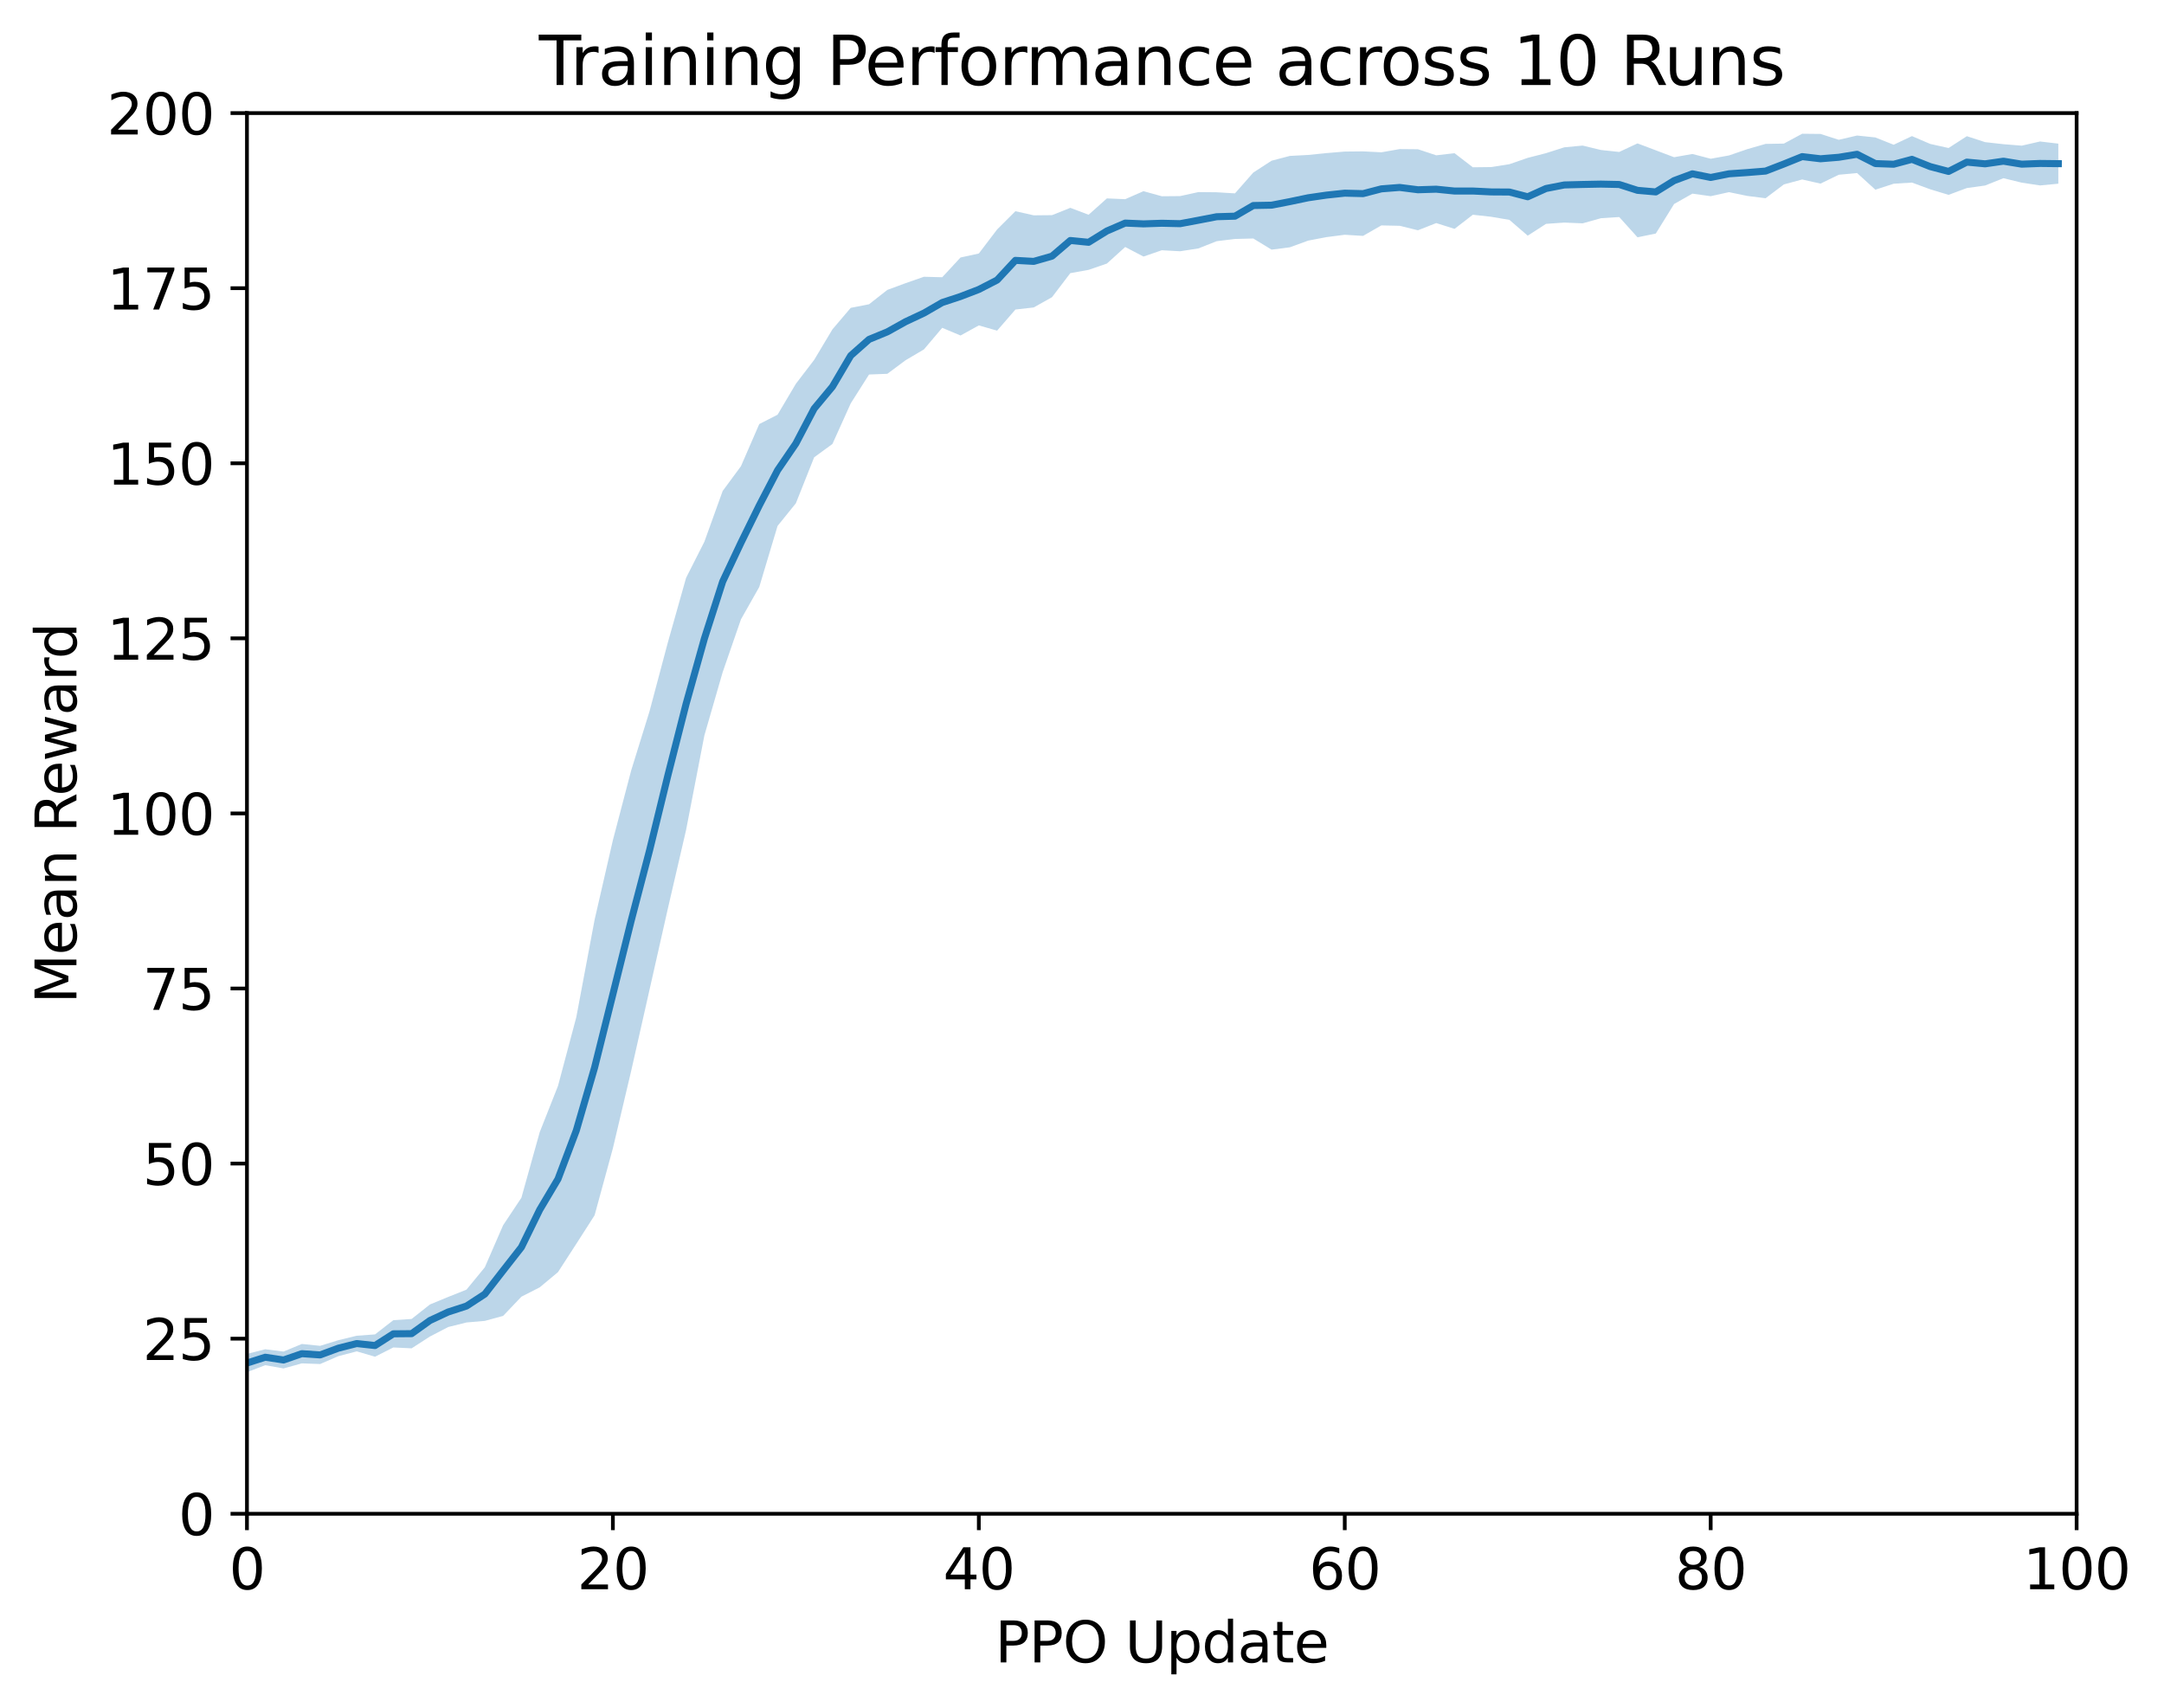 <?xml version="1.0" encoding="utf-8" standalone="no"?>
<!DOCTYPE svg PUBLIC "-//W3C//DTD SVG 1.1//EN"
  "http://www.w3.org/Graphics/SVG/1.1/DTD/svg11.dtd">
<svg height="364.549pt" version="1.1" viewBox="0 0 461.971 364.549" width="461.971pt" xmlns="http://www.w3.org/2000/svg" xmlns:xlink="http://www.w3.org/1999/xlink">
 <defs>
  <style type="text/css">*{stroke-linecap:butt;stroke-linejoin:round;}</style>
 </defs>
 <g id="figure_1">
  <g id="patch_1">
   <path d="M 0 364.549 
L 461.971 364.549 
L 461.971 0 
L 0 0 
z
" style="fill:#ffffff;"/>
  </g>
  <g id="axes_1">
   <g id="patch_2">
    <path d="M 52.719 323.122 
L 443.319 323.122 
L 443.319 24.142 
L 52.719 24.142 
z
" style="fill:#ffffff;"/>
   </g>
   <g id="PolyCollection_1">
    <path clip-path="url(#p76eb157db8)" d="M 52.719 292.901 
L 52.719 289.005 
L 56.625 288.013 
L 60.531 288.502 
L 64.437 286.881 
L 68.343 287.28 
L 72.249 286.073 
L 76.155 285.125 
L 80.061 284.839 
L 83.967 281.803 
L 87.873 281.545 
L 91.779 278.453 
L 95.685 276.84 
L 99.591 275.278 
L 103.497 270.52 
L 107.403 261.542 
L 111.309 255.669 
L 115.215 241.68 
L 119.121 231.799 
L 123.027 217.134 
L 126.933 196.344 
L 130.839 179.348 
L 134.745 164.46 
L 138.651 151.862 
L 142.557 137.196 
L 146.463 123.358 
L 150.369 115.641 
L 154.275 104.803 
L 158.181 99.512 
L 162.087 90.52 
L 165.993 88.525 
L 169.899 81.926 
L 173.805 76.828 
L 177.711 70.301 
L 181.617 65.71 
L 185.523 64.948 
L 189.429 61.882 
L 193.335 60.442 
L 197.241 59.078 
L 201.147 59.18 
L 205.053 54.964 
L 208.959 54.114 
L 212.865 48.98 
L 216.771 45.083 
L 220.677 45.964 
L 224.583 45.925 
L 228.489 44.364 
L 232.395 45.839 
L 236.301 42.352 
L 240.207 42.517 
L 244.113 40.809 
L 248.019 41.893 
L 251.925 41.859 
L 255.831 41.002 
L 259.737 41.041 
L 263.643 41.278 
L 267.549 36.836 
L 271.455 34.306 
L 275.361 33.283 
L 279.267 33.076 
L 283.173 32.681 
L 287.079 32.354 
L 290.985 32.312 
L 294.891 32.512 
L 298.797 31.823 
L 302.703 31.858 
L 306.609 33.151 
L 310.515 32.703 
L 314.421 35.709 
L 318.327 35.661 
L 322.233 35.046 
L 326.139 33.698 
L 330.045 32.693 
L 333.951 31.445 
L 337.857 31.075 
L 341.763 32.016 
L 345.669 32.435 
L 349.575 30.608 
L 353.481 32.085 
L 357.387 33.56 
L 361.293 32.866 
L 365.199 33.885 
L 369.105 33.183 
L 373.011 31.839 
L 376.917 30.718 
L 380.823 30.651 
L 384.729 28.548 
L 388.635 28.588 
L 392.541 29.841 
L 396.447 28.93 
L 400.353 29.339 
L 404.259 30.897 
L 408.165 29.051 
L 412.071 30.724 
L 415.977 31.594 
L 419.883 29.071 
L 423.789 30.342 
L 427.695 30.778 
L 431.601 31.095 
L 435.507 30.199 
L 439.413 30.661 
L 439.413 39.212 
L 439.413 39.212 
L 435.507 39.581 
L 431.601 38.99 
L 427.695 38.037 
L 423.789 39.599 
L 419.883 40.141 
L 415.977 41.594 
L 412.071 40.405 
L 408.165 38.974 
L 404.259 39.218 
L 400.353 40.495 
L 396.447 36.936 
L 392.541 37.302 
L 388.635 39.195 
L 384.729 38.311 
L 380.823 39.365 
L 376.917 42.315 
L 373.011 41.822 
L 369.105 41.016 
L 365.199 41.878 
L 361.293 41.336 
L 357.387 43.548 
L 353.481 49.852 
L 349.575 50.653 
L 345.669 46.326 
L 341.763 46.581 
L 337.857 47.674 
L 333.951 47.511 
L 330.045 47.784 
L 326.139 50.308 
L 322.233 46.935 
L 318.327 46.273 
L 314.421 45.836 
L 310.515 48.854 
L 306.609 47.616 
L 302.703 49.154 
L 298.797 48.197 
L 294.891 48.115 
L 290.985 50.354 
L 287.079 50.112 
L 283.173 50.616 
L 279.267 51.36 
L 275.361 52.788 
L 271.455 53.287 
L 267.549 50.907 
L 263.643 51.009 
L 259.737 51.483 
L 255.831 53.029 
L 251.925 53.633 
L 248.019 53.417 
L 244.113 54.764 
L 240.207 52.722 
L 236.301 56.259 
L 232.395 57.601 
L 228.489 58.307 
L 224.583 63.437 
L 220.677 65.628 
L 216.771 66.073 
L 212.865 70.578 
L 208.959 69.461 
L 205.053 71.616 
L 201.147 69.974 
L 197.241 74.585 
L 193.335 76.887 
L 189.429 79.794 
L 185.523 79.942 
L 181.617 86.101 
L 177.711 94.767 
L 173.805 97.622 
L 169.899 107.434 
L 165.993 112.268 
L 162.087 125.297 
L 158.181 132.205 
L 154.275 143.484 
L 150.369 157 
L 146.463 177.178 
L 142.557 194.018 
L 138.651 211.311 
L 134.745 228.59 
L 130.839 245.115 
L 126.933 259.417 
L 123.027 265.511 
L 119.121 271.544 
L 115.215 274.8 
L 111.309 276.789 
L 107.403 280.893 
L 103.497 281.954 
L 99.591 282.291 
L 95.685 283.265 
L 91.779 285.293 
L 87.873 287.813 
L 83.967 287.627 
L 80.061 289.602 
L 76.155 288.458 
L 72.249 289.48 
L 68.343 291.164 
L 64.437 291.022 
L 60.531 292.104 
L 56.625 291.411 
L 52.719 292.901 
z
" style="fill:#1f77b4;fill-opacity:0.3;"/>
   </g>
   <g id="matplotlib.axis_1">
    <g id="xtick_1">
     <g id="line2d_1">
      <defs>
       <path d="M 0 0 
L 0 3.5 
" id="me68368c690" style="stroke:#000000;stroke-width:0.8;"/>
      </defs>
      <g>
       <use style="stroke:#000000;stroke-width:0.8;" x="52.719" xlink:href="#me68368c690" y="323.122"/>
      </g>
     </g>
     <g id="text_1">
      <!-- 0 -->
      <g transform="translate(48.901 339.24)scale(0.12 -0.12)">
       <defs>
        <path d="M 2034 4250 
Q 1547 4250 1301 3770 
Q 1056 3291 1056 2328 
Q 1056 1369 1301 889 
Q 1547 409 2034 409 
Q 2525 409 2770 889 
Q 3016 1369 3016 2328 
Q 3016 3291 2770 3770 
Q 2525 4250 2034 4250 
z
M 2034 4750 
Q 2819 4750 3233 4129 
Q 3647 3509 3647 2328 
Q 3647 1150 3233 529 
Q 2819 -91 2034 -91 
Q 1250 -91 836 529 
Q 422 1150 422 2328 
Q 422 3509 836 4129 
Q 1250 4750 2034 4750 
z
" id="DejaVuSans-30" transform="scale(0.016)"/>
       </defs>
       <use xlink:href="#DejaVuSans-30"/>
      </g>
     </g>
    </g>
    <g id="xtick_2">
     <g id="line2d_2">
      <g>
       <use style="stroke:#000000;stroke-width:0.8;" x="130.839" xlink:href="#me68368c690" y="323.122"/>
      </g>
     </g>
     <g id="text_2">
      <!-- 20 -->
      <g transform="translate(123.204 339.24)scale(0.12 -0.12)">
       <defs>
        <path d="M 1228 531 
L 3431 531 
L 3431 0 
L 469 0 
L 469 531 
Q 828 903 1448 1529 
Q 2069 2156 2228 2338 
Q 2531 2678 2651 2914 
Q 2772 3150 2772 3378 
Q 2772 3750 2511 3984 
Q 2250 4219 1831 4219 
Q 1534 4219 1204 4116 
Q 875 4013 500 3803 
L 500 4441 
Q 881 4594 1212 4672 
Q 1544 4750 1819 4750 
Q 2544 4750 2975 4387 
Q 3406 4025 3406 3419 
Q 3406 3131 3298 2873 
Q 3191 2616 2906 2266 
Q 2828 2175 2409 1742 
Q 1991 1309 1228 531 
z
" id="DejaVuSans-32" transform="scale(0.016)"/>
       </defs>
       <use xlink:href="#DejaVuSans-32"/>
       <use x="63.623" xlink:href="#DejaVuSans-30"/>
      </g>
     </g>
    </g>
    <g id="xtick_3">
     <g id="line2d_3">
      <g>
       <use style="stroke:#000000;stroke-width:0.8;" x="208.959" xlink:href="#me68368c690" y="323.122"/>
      </g>
     </g>
     <g id="text_3">
      <!-- 40 -->
      <g transform="translate(201.324 339.24)scale(0.12 -0.12)">
       <defs>
        <path d="M 2419 4116 
L 825 1625 
L 2419 1625 
L 2419 4116 
z
M 2253 4666 
L 3047 4666 
L 3047 1625 
L 3713 1625 
L 3713 1100 
L 3047 1100 
L 3047 0 
L 2419 0 
L 2419 1100 
L 313 1100 
L 313 1709 
L 2253 4666 
z
" id="DejaVuSans-34" transform="scale(0.016)"/>
       </defs>
       <use xlink:href="#DejaVuSans-34"/>
       <use x="63.623" xlink:href="#DejaVuSans-30"/>
      </g>
     </g>
    </g>
    <g id="xtick_4">
     <g id="line2d_4">
      <g>
       <use style="stroke:#000000;stroke-width:0.8;" x="287.079" xlink:href="#me68368c690" y="323.122"/>
      </g>
     </g>
     <g id="text_4">
      <!-- 60 -->
      <g transform="translate(279.444 339.24)scale(0.12 -0.12)">
       <defs>
        <path d="M 2113 2584 
Q 1688 2584 1439 2293 
Q 1191 2003 1191 1497 
Q 1191 994 1439 701 
Q 1688 409 2113 409 
Q 2538 409 2786 701 
Q 3034 994 3034 1497 
Q 3034 2003 2786 2293 
Q 2538 2584 2113 2584 
z
M 3366 4563 
L 3366 3988 
Q 3128 4100 2886 4159 
Q 2644 4219 2406 4219 
Q 1781 4219 1451 3797 
Q 1122 3375 1075 2522 
Q 1259 2794 1537 2939 
Q 1816 3084 2150 3084 
Q 2853 3084 3261 2657 
Q 3669 2231 3669 1497 
Q 3669 778 3244 343 
Q 2819 -91 2113 -91 
Q 1303 -91 875 529 
Q 447 1150 447 2328 
Q 447 3434 972 4092 
Q 1497 4750 2381 4750 
Q 2619 4750 2861 4703 
Q 3103 4656 3366 4563 
z
" id="DejaVuSans-36" transform="scale(0.016)"/>
       </defs>
       <use xlink:href="#DejaVuSans-36"/>
       <use x="63.623" xlink:href="#DejaVuSans-30"/>
      </g>
     </g>
    </g>
    <g id="xtick_5">
     <g id="line2d_5">
      <g>
       <use style="stroke:#000000;stroke-width:0.8;" x="365.199" xlink:href="#me68368c690" y="323.122"/>
      </g>
     </g>
     <g id="text_5">
      <!-- 80 -->
      <g transform="translate(357.564 339.24)scale(0.12 -0.12)">
       <defs>
        <path d="M 2034 2216 
Q 1584 2216 1326 1975 
Q 1069 1734 1069 1313 
Q 1069 891 1326 650 
Q 1584 409 2034 409 
Q 2484 409 2743 651 
Q 3003 894 3003 1313 
Q 3003 1734 2745 1975 
Q 2488 2216 2034 2216 
z
M 1403 2484 
Q 997 2584 770 2862 
Q 544 3141 544 3541 
Q 544 4100 942 4425 
Q 1341 4750 2034 4750 
Q 2731 4750 3128 4425 
Q 3525 4100 3525 3541 
Q 3525 3141 3298 2862 
Q 3072 2584 2669 2484 
Q 3125 2378 3379 2068 
Q 3634 1759 3634 1313 
Q 3634 634 3220 271 
Q 2806 -91 2034 -91 
Q 1263 -91 848 271 
Q 434 634 434 1313 
Q 434 1759 690 2068 
Q 947 2378 1403 2484 
z
M 1172 3481 
Q 1172 3119 1398 2916 
Q 1625 2713 2034 2713 
Q 2441 2713 2670 2916 
Q 2900 3119 2900 3481 
Q 2900 3844 2670 4047 
Q 2441 4250 2034 4250 
Q 1625 4250 1398 4047 
Q 1172 3844 1172 3481 
z
" id="DejaVuSans-38" transform="scale(0.016)"/>
       </defs>
       <use xlink:href="#DejaVuSans-38"/>
       <use x="63.623" xlink:href="#DejaVuSans-30"/>
      </g>
     </g>
    </g>
    <g id="xtick_6">
     <g id="line2d_6">
      <g>
       <use style="stroke:#000000;stroke-width:0.8;" x="443.319" xlink:href="#me68368c690" y="323.122"/>
      </g>
     </g>
     <g id="text_6">
      <!-- 100 -->
      <g transform="translate(431.866 339.24)scale(0.12 -0.12)">
       <defs>
        <path d="M 794 531 
L 1825 531 
L 1825 4091 
L 703 3866 
L 703 4441 
L 1819 4666 
L 2450 4666 
L 2450 531 
L 3481 531 
L 3481 0 
L 794 0 
L 794 531 
z
" id="DejaVuSans-31" transform="scale(0.016)"/>
       </defs>
       <use xlink:href="#DejaVuSans-31"/>
       <use x="63.623" xlink:href="#DejaVuSans-30"/>
       <use x="127.246" xlink:href="#DejaVuSans-30"/>
      </g>
     </g>
    </g>
    <g id="text_7">
     <!-- PPO Update -->
     <g transform="translate(212.423 354.854)scale(0.12 -0.12)">
      <defs>
       <path d="M 1259 4147 
L 1259 2394 
L 2053 2394 
Q 2494 2394 2734 2622 
Q 2975 2850 2975 3272 
Q 2975 3691 2734 3919 
Q 2494 4147 2053 4147 
L 1259 4147 
z
M 628 4666 
L 2053 4666 
Q 2838 4666 3239 4311 
Q 3641 3956 3641 3272 
Q 3641 2581 3239 2228 
Q 2838 1875 2053 1875 
L 1259 1875 
L 1259 0 
L 628 0 
L 628 4666 
z
" id="DejaVuSans-50" transform="scale(0.016)"/>
       <path d="M 2522 4238 
Q 1834 4238 1429 3725 
Q 1025 3213 1025 2328 
Q 1025 1447 1429 934 
Q 1834 422 2522 422 
Q 3209 422 3611 934 
Q 4013 1447 4013 2328 
Q 4013 3213 3611 3725 
Q 3209 4238 2522 4238 
z
M 2522 4750 
Q 3503 4750 4090 4092 
Q 4678 3434 4678 2328 
Q 4678 1225 4090 567 
Q 3503 -91 2522 -91 
Q 1538 -91 948 565 
Q 359 1222 359 2328 
Q 359 3434 948 4092 
Q 1538 4750 2522 4750 
z
" id="DejaVuSans-4f" transform="scale(0.016)"/>
       <path id="DejaVuSans-20" transform="scale(0.016)"/>
       <path d="M 556 4666 
L 1191 4666 
L 1191 1831 
Q 1191 1081 1462 751 
Q 1734 422 2344 422 
Q 2950 422 3222 751 
Q 3494 1081 3494 1831 
L 3494 4666 
L 4128 4666 
L 4128 1753 
Q 4128 841 3676 375 
Q 3225 -91 2344 -91 
Q 1459 -91 1007 375 
Q 556 841 556 1753 
L 556 4666 
z
" id="DejaVuSans-55" transform="scale(0.016)"/>
       <path d="M 1159 525 
L 1159 -1331 
L 581 -1331 
L 581 3500 
L 1159 3500 
L 1159 2969 
Q 1341 3281 1617 3432 
Q 1894 3584 2278 3584 
Q 2916 3584 3314 3078 
Q 3713 2572 3713 1747 
Q 3713 922 3314 415 
Q 2916 -91 2278 -91 
Q 1894 -91 1617 61 
Q 1341 213 1159 525 
z
M 3116 1747 
Q 3116 2381 2855 2742 
Q 2594 3103 2138 3103 
Q 1681 3103 1420 2742 
Q 1159 2381 1159 1747 
Q 1159 1113 1420 752 
Q 1681 391 2138 391 
Q 2594 391 2855 752 
Q 3116 1113 3116 1747 
z
" id="DejaVuSans-70" transform="scale(0.016)"/>
       <path d="M 2906 2969 
L 2906 4863 
L 3481 4863 
L 3481 0 
L 2906 0 
L 2906 525 
Q 2725 213 2448 61 
Q 2172 -91 1784 -91 
Q 1150 -91 751 415 
Q 353 922 353 1747 
Q 353 2572 751 3078 
Q 1150 3584 1784 3584 
Q 2172 3584 2448 3432 
Q 2725 3281 2906 2969 
z
M 947 1747 
Q 947 1113 1208 752 
Q 1469 391 1925 391 
Q 2381 391 2643 752 
Q 2906 1113 2906 1747 
Q 2906 2381 2643 2742 
Q 2381 3103 1925 3103 
Q 1469 3103 1208 2742 
Q 947 2381 947 1747 
z
" id="DejaVuSans-64" transform="scale(0.016)"/>
       <path d="M 2194 1759 
Q 1497 1759 1228 1600 
Q 959 1441 959 1056 
Q 959 750 1161 570 
Q 1363 391 1709 391 
Q 2188 391 2477 730 
Q 2766 1069 2766 1631 
L 2766 1759 
L 2194 1759 
z
M 3341 1997 
L 3341 0 
L 2766 0 
L 2766 531 
Q 2569 213 2275 61 
Q 1981 -91 1556 -91 
Q 1019 -91 701 211 
Q 384 513 384 1019 
Q 384 1609 779 1909 
Q 1175 2209 1959 2209 
L 2766 2209 
L 2766 2266 
Q 2766 2663 2505 2880 
Q 2244 3097 1772 3097 
Q 1472 3097 1187 3025 
Q 903 2953 641 2809 
L 641 3341 
Q 956 3463 1253 3523 
Q 1550 3584 1831 3584 
Q 2591 3584 2966 3190 
Q 3341 2797 3341 1997 
z
" id="DejaVuSans-61" transform="scale(0.016)"/>
       <path d="M 1172 4494 
L 1172 3500 
L 2356 3500 
L 2356 3053 
L 1172 3053 
L 1172 1153 
Q 1172 725 1289 603 
Q 1406 481 1766 481 
L 2356 481 
L 2356 0 
L 1766 0 
Q 1100 0 847 248 
Q 594 497 594 1153 
L 594 3053 
L 172 3053 
L 172 3500 
L 594 3500 
L 594 4494 
L 1172 4494 
z
" id="DejaVuSans-74" transform="scale(0.016)"/>
       <path d="M 3597 1894 
L 3597 1613 
L 953 1613 
Q 991 1019 1311 708 
Q 1631 397 2203 397 
Q 2534 397 2845 478 
Q 3156 559 3463 722 
L 3463 178 
Q 3153 47 2828 -22 
Q 2503 -91 2169 -91 
Q 1331 -91 842 396 
Q 353 884 353 1716 
Q 353 2575 817 3079 
Q 1281 3584 2069 3584 
Q 2775 3584 3186 3129 
Q 3597 2675 3597 1894 
z
M 3022 2063 
Q 3016 2534 2758 2815 
Q 2500 3097 2075 3097 
Q 1594 3097 1305 2825 
Q 1016 2553 972 2059 
L 3022 2063 
z
" id="DejaVuSans-65" transform="scale(0.016)"/>
      </defs>
      <use xlink:href="#DejaVuSans-50"/>
      <use x="60.303" xlink:href="#DejaVuSans-50"/>
      <use x="120.605" xlink:href="#DejaVuSans-4f"/>
      <use x="199.316" xlink:href="#DejaVuSans-20"/>
      <use x="231.104" xlink:href="#DejaVuSans-55"/>
      <use x="304.297" xlink:href="#DejaVuSans-70"/>
      <use x="367.773" xlink:href="#DejaVuSans-64"/>
      <use x="431.25" xlink:href="#DejaVuSans-61"/>
      <use x="492.529" xlink:href="#DejaVuSans-74"/>
      <use x="531.738" xlink:href="#DejaVuSans-65"/>
     </g>
    </g>
   </g>
   <g id="matplotlib.axis_2">
    <g id="ytick_1">
     <g id="line2d_7">
      <defs>
       <path d="M 0 0 
L -3.5 0 
" id="m2da73f5de4" style="stroke:#000000;stroke-width:0.8;"/>
      </defs>
      <g>
       <use style="stroke:#000000;stroke-width:0.8;" x="52.719" xlink:href="#m2da73f5de4" y="323.122"/>
      </g>
     </g>
     <g id="text_8">
      <!-- 0 -->
      <g transform="translate(38.084 327.681)scale(0.12 -0.12)">
       <use xlink:href="#DejaVuSans-30"/>
      </g>
     </g>
    </g>
    <g id="ytick_2">
     <g id="line2d_8">
      <g>
       <use style="stroke:#000000;stroke-width:0.8;" x="52.719" xlink:href="#m2da73f5de4" y="285.749"/>
      </g>
     </g>
     <g id="text_9">
      <!-- 25 -->
      <g transform="translate(30.449 290.308)scale(0.12 -0.12)">
       <defs>
        <path d="M 691 4666 
L 3169 4666 
L 3169 4134 
L 1269 4134 
L 1269 2991 
Q 1406 3038 1543 3061 
Q 1681 3084 1819 3084 
Q 2600 3084 3056 2656 
Q 3513 2228 3513 1497 
Q 3513 744 3044 326 
Q 2575 -91 1722 -91 
Q 1428 -91 1123 -41 
Q 819 9 494 109 
L 494 744 
Q 775 591 1075 516 
Q 1375 441 1709 441 
Q 2250 441 2565 725 
Q 2881 1009 2881 1497 
Q 2881 1984 2565 2268 
Q 2250 2553 1709 2553 
Q 1456 2553 1204 2497 
Q 953 2441 691 2322 
L 691 4666 
z
" id="DejaVuSans-35" transform="scale(0.016)"/>
       </defs>
       <use xlink:href="#DejaVuSans-32"/>
       <use x="63.623" xlink:href="#DejaVuSans-35"/>
      </g>
     </g>
    </g>
    <g id="ytick_3">
     <g id="line2d_9">
      <g>
       <use style="stroke:#000000;stroke-width:0.8;" x="52.719" xlink:href="#m2da73f5de4" y="248.377"/>
      </g>
     </g>
     <g id="text_10">
      <!-- 50 -->
      <g transform="translate(30.449 252.936)scale(0.12 -0.12)">
       <use xlink:href="#DejaVuSans-35"/>
       <use x="63.623" xlink:href="#DejaVuSans-30"/>
      </g>
     </g>
    </g>
    <g id="ytick_4">
     <g id="line2d_10">
      <g>
       <use style="stroke:#000000;stroke-width:0.8;" x="52.719" xlink:href="#m2da73f5de4" y="211.004"/>
      </g>
     </g>
     <g id="text_11">
      <!-- 75 -->
      <g transform="translate(30.449 215.563)scale(0.12 -0.12)">
       <defs>
        <path d="M 525 4666 
L 3525 4666 
L 3525 4397 
L 1831 0 
L 1172 0 
L 2766 4134 
L 525 4134 
L 525 4666 
z
" id="DejaVuSans-37" transform="scale(0.016)"/>
       </defs>
       <use xlink:href="#DejaVuSans-37"/>
       <use x="63.623" xlink:href="#DejaVuSans-35"/>
      </g>
     </g>
    </g>
    <g id="ytick_5">
     <g id="line2d_11">
      <g>
       <use style="stroke:#000000;stroke-width:0.8;" x="52.719" xlink:href="#m2da73f5de4" y="173.632"/>
      </g>
     </g>
     <g id="text_12">
      <!-- 100 -->
      <g transform="translate(22.814 178.191)scale(0.12 -0.12)">
       <use xlink:href="#DejaVuSans-31"/>
       <use x="63.623" xlink:href="#DejaVuSans-30"/>
       <use x="127.246" xlink:href="#DejaVuSans-30"/>
      </g>
     </g>
    </g>
    <g id="ytick_6">
     <g id="line2d_12">
      <g>
       <use style="stroke:#000000;stroke-width:0.8;" x="52.719" xlink:href="#m2da73f5de4" y="136.259"/>
      </g>
     </g>
     <g id="text_13">
      <!-- 125 -->
      <g transform="translate(22.814 140.818)scale(0.12 -0.12)">
       <use xlink:href="#DejaVuSans-31"/>
       <use x="63.623" xlink:href="#DejaVuSans-32"/>
       <use x="127.246" xlink:href="#DejaVuSans-35"/>
      </g>
     </g>
    </g>
    <g id="ytick_7">
     <g id="line2d_13">
      <g>
       <use style="stroke:#000000;stroke-width:0.8;" x="52.719" xlink:href="#m2da73f5de4" y="98.887"/>
      </g>
     </g>
     <g id="text_14">
      <!-- 150 -->
      <g transform="translate(22.814 103.446)scale(0.12 -0.12)">
       <use xlink:href="#DejaVuSans-31"/>
       <use x="63.623" xlink:href="#DejaVuSans-35"/>
       <use x="127.246" xlink:href="#DejaVuSans-30"/>
      </g>
     </g>
    </g>
    <g id="ytick_8">
     <g id="line2d_14">
      <g>
       <use style="stroke:#000000;stroke-width:0.8;" x="52.719" xlink:href="#m2da73f5de4" y="61.514"/>
      </g>
     </g>
     <g id="text_15">
      <!-- 175 -->
      <g transform="translate(22.814 66.073)scale(0.12 -0.12)">
       <use xlink:href="#DejaVuSans-31"/>
       <use x="63.623" xlink:href="#DejaVuSans-37"/>
       <use x="127.246" xlink:href="#DejaVuSans-35"/>
      </g>
     </g>
    </g>
    <g id="ytick_9">
     <g id="line2d_15">
      <g>
       <use style="stroke:#000000;stroke-width:0.8;" x="52.719" xlink:href="#m2da73f5de4" y="24.142"/>
      </g>
     </g>
     <g id="text_16">
      <!-- 200 -->
      <g transform="translate(22.814 28.701)scale(0.12 -0.12)">
       <use xlink:href="#DejaVuSans-32"/>
       <use x="63.623" xlink:href="#DejaVuSans-30"/>
       <use x="127.246" xlink:href="#DejaVuSans-30"/>
      </g>
     </g>
    </g>
    <g id="text_17">
     <!-- Mean Reward -->
     <g transform="translate(16.318 214.232)rotate(-90)scale(0.12 -0.12)">
      <defs>
       <path d="M 628 4666 
L 1569 4666 
L 2759 1491 
L 3956 4666 
L 4897 4666 
L 4897 0 
L 4281 0 
L 4281 4097 
L 3078 897 
L 2444 897 
L 1241 4097 
L 1241 0 
L 628 0 
L 628 4666 
z
" id="DejaVuSans-4d" transform="scale(0.016)"/>
       <path d="M 3513 2113 
L 3513 0 
L 2938 0 
L 2938 2094 
Q 2938 2591 2744 2837 
Q 2550 3084 2163 3084 
Q 1697 3084 1428 2787 
Q 1159 2491 1159 1978 
L 1159 0 
L 581 0 
L 581 3500 
L 1159 3500 
L 1159 2956 
Q 1366 3272 1645 3428 
Q 1925 3584 2291 3584 
Q 2894 3584 3203 3211 
Q 3513 2838 3513 2113 
z
" id="DejaVuSans-6e" transform="scale(0.016)"/>
       <path d="M 2841 2188 
Q 3044 2119 3236 1894 
Q 3428 1669 3622 1275 
L 4263 0 
L 3584 0 
L 2988 1197 
Q 2756 1666 2539 1819 
Q 2322 1972 1947 1972 
L 1259 1972 
L 1259 0 
L 628 0 
L 628 4666 
L 2053 4666 
Q 2853 4666 3247 4331 
Q 3641 3997 3641 3322 
Q 3641 2881 3436 2590 
Q 3231 2300 2841 2188 
z
M 1259 4147 
L 1259 2491 
L 2053 2491 
Q 2509 2491 2742 2702 
Q 2975 2913 2975 3322 
Q 2975 3731 2742 3939 
Q 2509 4147 2053 4147 
L 1259 4147 
z
" id="DejaVuSans-52" transform="scale(0.016)"/>
       <path d="M 269 3500 
L 844 3500 
L 1563 769 
L 2278 3500 
L 2956 3500 
L 3675 769 
L 4391 3500 
L 4966 3500 
L 4050 0 
L 3372 0 
L 2619 2869 
L 1863 0 
L 1184 0 
L 269 3500 
z
" id="DejaVuSans-77" transform="scale(0.016)"/>
       <path d="M 2631 2963 
Q 2534 3019 2420 3045 
Q 2306 3072 2169 3072 
Q 1681 3072 1420 2755 
Q 1159 2438 1159 1844 
L 1159 0 
L 581 0 
L 581 3500 
L 1159 3500 
L 1159 2956 
Q 1341 3275 1631 3429 
Q 1922 3584 2338 3584 
Q 2397 3584 2469 3576 
Q 2541 3569 2628 3553 
L 2631 2963 
z
" id="DejaVuSans-72" transform="scale(0.016)"/>
      </defs>
      <use xlink:href="#DejaVuSans-4d"/>
      <use x="86.279" xlink:href="#DejaVuSans-65"/>
      <use x="147.803" xlink:href="#DejaVuSans-61"/>
      <use x="209.082" xlink:href="#DejaVuSans-6e"/>
      <use x="272.461" xlink:href="#DejaVuSans-20"/>
      <use x="304.248" xlink:href="#DejaVuSans-52"/>
      <use x="369.23" xlink:href="#DejaVuSans-65"/>
      <use x="430.754" xlink:href="#DejaVuSans-77"/>
      <use x="512.541" xlink:href="#DejaVuSans-61"/>
      <use x="573.82" xlink:href="#DejaVuSans-72"/>
      <use x="613.184" xlink:href="#DejaVuSans-64"/>
     </g>
    </g>
   </g>
   <g id="line2d_16">
    <path clip-path="url(#p76eb157db8)" d="M 52.719 290.953 
L 56.625 289.712 
L 60.531 290.303 
L 64.437 288.951 
L 68.343 289.222 
L 72.249 287.776 
L 76.155 286.791 
L 80.061 287.22 
L 83.967 284.715 
L 87.873 284.679 
L 91.779 281.873 
L 95.685 280.052 
L 99.591 278.785 
L 103.497 276.237 
L 107.403 271.217 
L 111.309 266.229 
L 115.215 258.24 
L 119.121 251.672 
L 123.027 241.322 
L 126.933 227.88 
L 130.839 212.232 
L 134.745 196.525 
L 138.651 181.586 
L 142.557 165.607 
L 146.463 150.268 
L 150.369 136.321 
L 154.275 124.143 
L 158.181 115.858 
L 162.087 107.908 
L 165.993 100.397 
L 169.899 94.68 
L 173.805 87.225 
L 177.711 82.534 
L 181.617 75.906 
L 185.523 72.445 
L 189.429 70.838 
L 193.335 68.664 
L 197.241 66.832 
L 201.147 64.577 
L 205.053 63.29 
L 208.959 61.788 
L 212.865 59.779 
L 216.771 55.578 
L 220.677 55.796 
L 224.583 54.681 
L 228.489 51.335 
L 232.395 51.72 
L 236.301 49.305 
L 240.207 47.619 
L 244.113 47.787 
L 248.019 47.655 
L 251.925 47.746 
L 255.831 47.015 
L 259.737 46.262 
L 263.643 46.144 
L 267.549 43.871 
L 271.455 43.797 
L 275.361 43.036 
L 279.267 42.218 
L 283.173 41.649 
L 287.079 41.233 
L 290.985 41.333 
L 294.891 40.314 
L 298.797 40.01 
L 302.703 40.506 
L 306.609 40.384 
L 310.515 40.778 
L 314.421 40.773 
L 318.327 40.967 
L 322.233 40.991 
L 326.139 42.003 
L 330.045 40.239 
L 333.951 39.478 
L 337.857 39.375 
L 341.763 39.299 
L 345.669 39.381 
L 349.575 40.63 
L 353.481 40.968 
L 357.387 38.554 
L 361.293 37.101 
L 365.199 37.881 
L 369.105 37.1 
L 373.011 36.83 
L 376.917 36.517 
L 380.823 35.008 
L 384.729 33.43 
L 388.635 33.891 
L 392.541 33.572 
L 396.447 32.933 
L 400.353 34.917 
L 404.259 35.058 
L 408.165 34.013 
L 412.071 35.564 
L 415.977 36.594 
L 419.883 34.606 
L 423.789 34.971 
L 427.695 34.407 
L 431.601 35.043 
L 435.507 34.89 
L 439.413 34.936 
" style="fill:none;stroke:#1f77b4;stroke-linecap:square;stroke-width:1.5;"/>
   </g>
   <g id="patch_3">
    <path d="M 52.719 323.122 
L 52.719 24.142 
" style="fill:none;stroke:#000000;stroke-linecap:square;stroke-linejoin:miter;stroke-width:0.8;"/>
   </g>
   <g id="patch_4">
    <path d="M 443.319 323.122 
L 443.319 24.142 
" style="fill:none;stroke:#000000;stroke-linecap:square;stroke-linejoin:miter;stroke-width:0.8;"/>
   </g>
   <g id="patch_5">
    <path d="M 52.719 323.122 
L 443.319 323.122 
" style="fill:none;stroke:#000000;stroke-linecap:square;stroke-linejoin:miter;stroke-width:0.8;"/>
   </g>
   <g id="patch_6">
    <path d="M 52.719 24.142 
L 443.319 24.142 
" style="fill:none;stroke:#000000;stroke-linecap:square;stroke-linejoin:miter;stroke-width:0.8;"/>
   </g>
   <g id="text_18">
    <!-- Training Performance across 10 Runs -->
    <g transform="translate(115.045 18.142)scale(0.144 -0.144)">
     <defs>
      <path d="M -19 4666 
L 3928 4666 
L 3928 4134 
L 2272 4134 
L 2272 0 
L 1638 0 
L 1638 4134 
L -19 4134 
L -19 4666 
z
" id="DejaVuSans-54" transform="scale(0.016)"/>
      <path d="M 603 3500 
L 1178 3500 
L 1178 0 
L 603 0 
L 603 3500 
z
M 603 4863 
L 1178 4863 
L 1178 4134 
L 603 4134 
L 603 4863 
z
" id="DejaVuSans-69" transform="scale(0.016)"/>
      <path d="M 2906 1791 
Q 2906 2416 2648 2759 
Q 2391 3103 1925 3103 
Q 1463 3103 1205 2759 
Q 947 2416 947 1791 
Q 947 1169 1205 825 
Q 1463 481 1925 481 
Q 2391 481 2648 825 
Q 2906 1169 2906 1791 
z
M 3481 434 
Q 3481 -459 3084 -895 
Q 2688 -1331 1869 -1331 
Q 1566 -1331 1297 -1286 
Q 1028 -1241 775 -1147 
L 775 -588 
Q 1028 -725 1275 -790 
Q 1522 -856 1778 -856 
Q 2344 -856 2625 -561 
Q 2906 -266 2906 331 
L 2906 616 
Q 2728 306 2450 153 
Q 2172 0 1784 0 
Q 1141 0 747 490 
Q 353 981 353 1791 
Q 353 2603 747 3093 
Q 1141 3584 1784 3584 
Q 2172 3584 2450 3431 
Q 2728 3278 2906 2969 
L 2906 3500 
L 3481 3500 
L 3481 434 
z
" id="DejaVuSans-67" transform="scale(0.016)"/>
      <path d="M 2375 4863 
L 2375 4384 
L 1825 4384 
Q 1516 4384 1395 4259 
Q 1275 4134 1275 3809 
L 1275 3500 
L 2222 3500 
L 2222 3053 
L 1275 3053 
L 1275 0 
L 697 0 
L 697 3053 
L 147 3053 
L 147 3500 
L 697 3500 
L 697 3744 
Q 697 4328 969 4595 
Q 1241 4863 1831 4863 
L 2375 4863 
z
" id="DejaVuSans-66" transform="scale(0.016)"/>
      <path d="M 1959 3097 
Q 1497 3097 1228 2736 
Q 959 2375 959 1747 
Q 959 1119 1226 758 
Q 1494 397 1959 397 
Q 2419 397 2687 759 
Q 2956 1122 2956 1747 
Q 2956 2369 2687 2733 
Q 2419 3097 1959 3097 
z
M 1959 3584 
Q 2709 3584 3137 3096 
Q 3566 2609 3566 1747 
Q 3566 888 3137 398 
Q 2709 -91 1959 -91 
Q 1206 -91 779 398 
Q 353 888 353 1747 
Q 353 2609 779 3096 
Q 1206 3584 1959 3584 
z
" id="DejaVuSans-6f" transform="scale(0.016)"/>
      <path d="M 3328 2828 
Q 3544 3216 3844 3400 
Q 4144 3584 4550 3584 
Q 5097 3584 5394 3201 
Q 5691 2819 5691 2113 
L 5691 0 
L 5113 0 
L 5113 2094 
Q 5113 2597 4934 2840 
Q 4756 3084 4391 3084 
Q 3944 3084 3684 2787 
Q 3425 2491 3425 1978 
L 3425 0 
L 2847 0 
L 2847 2094 
Q 2847 2600 2669 2842 
Q 2491 3084 2119 3084 
Q 1678 3084 1418 2786 
Q 1159 2488 1159 1978 
L 1159 0 
L 581 0 
L 581 3500 
L 1159 3500 
L 1159 2956 
Q 1356 3278 1631 3431 
Q 1906 3584 2284 3584 
Q 2666 3584 2933 3390 
Q 3200 3197 3328 2828 
z
" id="DejaVuSans-6d" transform="scale(0.016)"/>
      <path d="M 3122 3366 
L 3122 2828 
Q 2878 2963 2633 3030 
Q 2388 3097 2138 3097 
Q 1578 3097 1268 2742 
Q 959 2388 959 1747 
Q 959 1106 1268 751 
Q 1578 397 2138 397 
Q 2388 397 2633 464 
Q 2878 531 3122 666 
L 3122 134 
Q 2881 22 2623 -34 
Q 2366 -91 2075 -91 
Q 1284 -91 818 406 
Q 353 903 353 1747 
Q 353 2603 823 3093 
Q 1294 3584 2113 3584 
Q 2378 3584 2631 3529 
Q 2884 3475 3122 3366 
z
" id="DejaVuSans-63" transform="scale(0.016)"/>
      <path d="M 2834 3397 
L 2834 2853 
Q 2591 2978 2328 3040 
Q 2066 3103 1784 3103 
Q 1356 3103 1142 2972 
Q 928 2841 928 2578 
Q 928 2378 1081 2264 
Q 1234 2150 1697 2047 
L 1894 2003 
Q 2506 1872 2764 1633 
Q 3022 1394 3022 966 
Q 3022 478 2636 193 
Q 2250 -91 1575 -91 
Q 1294 -91 989 -36 
Q 684 19 347 128 
L 347 722 
Q 666 556 975 473 
Q 1284 391 1588 391 
Q 1994 391 2212 530 
Q 2431 669 2431 922 
Q 2431 1156 2273 1281 
Q 2116 1406 1581 1522 
L 1381 1569 
Q 847 1681 609 1914 
Q 372 2147 372 2553 
Q 372 3047 722 3315 
Q 1072 3584 1716 3584 
Q 2034 3584 2315 3537 
Q 2597 3491 2834 3397 
z
" id="DejaVuSans-73" transform="scale(0.016)"/>
      <path d="M 544 1381 
L 544 3500 
L 1119 3500 
L 1119 1403 
Q 1119 906 1312 657 
Q 1506 409 1894 409 
Q 2359 409 2629 706 
Q 2900 1003 2900 1516 
L 2900 3500 
L 3475 3500 
L 3475 0 
L 2900 0 
L 2900 538 
Q 2691 219 2414 64 
Q 2138 -91 1772 -91 
Q 1169 -91 856 284 
Q 544 659 544 1381 
z
M 1991 3584 
L 1991 3584 
z
" id="DejaVuSans-75" transform="scale(0.016)"/>
     </defs>
     <use xlink:href="#DejaVuSans-54"/>
     <use x="46.334" xlink:href="#DejaVuSans-72"/>
     <use x="87.447" xlink:href="#DejaVuSans-61"/>
     <use x="148.727" xlink:href="#DejaVuSans-69"/>
     <use x="176.51" xlink:href="#DejaVuSans-6e"/>
     <use x="239.889" xlink:href="#DejaVuSans-69"/>
     <use x="267.672" xlink:href="#DejaVuSans-6e"/>
     <use x="331.051" xlink:href="#DejaVuSans-67"/>
     <use x="394.527" xlink:href="#DejaVuSans-20"/>
     <use x="426.314" xlink:href="#DejaVuSans-50"/>
     <use x="482.992" xlink:href="#DejaVuSans-65"/>
     <use x="544.516" xlink:href="#DejaVuSans-72"/>
     <use x="585.629" xlink:href="#DejaVuSans-66"/>
     <use x="620.834" xlink:href="#DejaVuSans-6f"/>
     <use x="682.016" xlink:href="#DejaVuSans-72"/>
     <use x="721.379" xlink:href="#DejaVuSans-6d"/>
     <use x="818.791" xlink:href="#DejaVuSans-61"/>
     <use x="880.07" xlink:href="#DejaVuSans-6e"/>
     <use x="943.449" xlink:href="#DejaVuSans-63"/>
     <use x="998.43" xlink:href="#DejaVuSans-65"/>
     <use x="1059.953" xlink:href="#DejaVuSans-20"/>
     <use x="1091.74" xlink:href="#DejaVuSans-61"/>
     <use x="1153.02" xlink:href="#DejaVuSans-63"/>
     <use x="1208" xlink:href="#DejaVuSans-72"/>
     <use x="1246.863" xlink:href="#DejaVuSans-6f"/>
     <use x="1308.045" xlink:href="#DejaVuSans-73"/>
     <use x="1360.145" xlink:href="#DejaVuSans-73"/>
     <use x="1412.244" xlink:href="#DejaVuSans-20"/>
     <use x="1444.031" xlink:href="#DejaVuSans-31"/>
     <use x="1507.654" xlink:href="#DejaVuSans-30"/>
     <use x="1571.277" xlink:href="#DejaVuSans-20"/>
     <use x="1603.064" xlink:href="#DejaVuSans-52"/>
     <use x="1668.047" xlink:href="#DejaVuSans-75"/>
     <use x="1731.426" xlink:href="#DejaVuSans-6e"/>
     <use x="1794.805" xlink:href="#DejaVuSans-73"/>
    </g>
   </g>
  </g>
 </g>
 <defs>
  <clipPath id="p76eb157db8">
   <rect height="298.98" width="390.6" x="52.719" y="24.142"/>
  </clipPath>
 </defs>
</svg>
